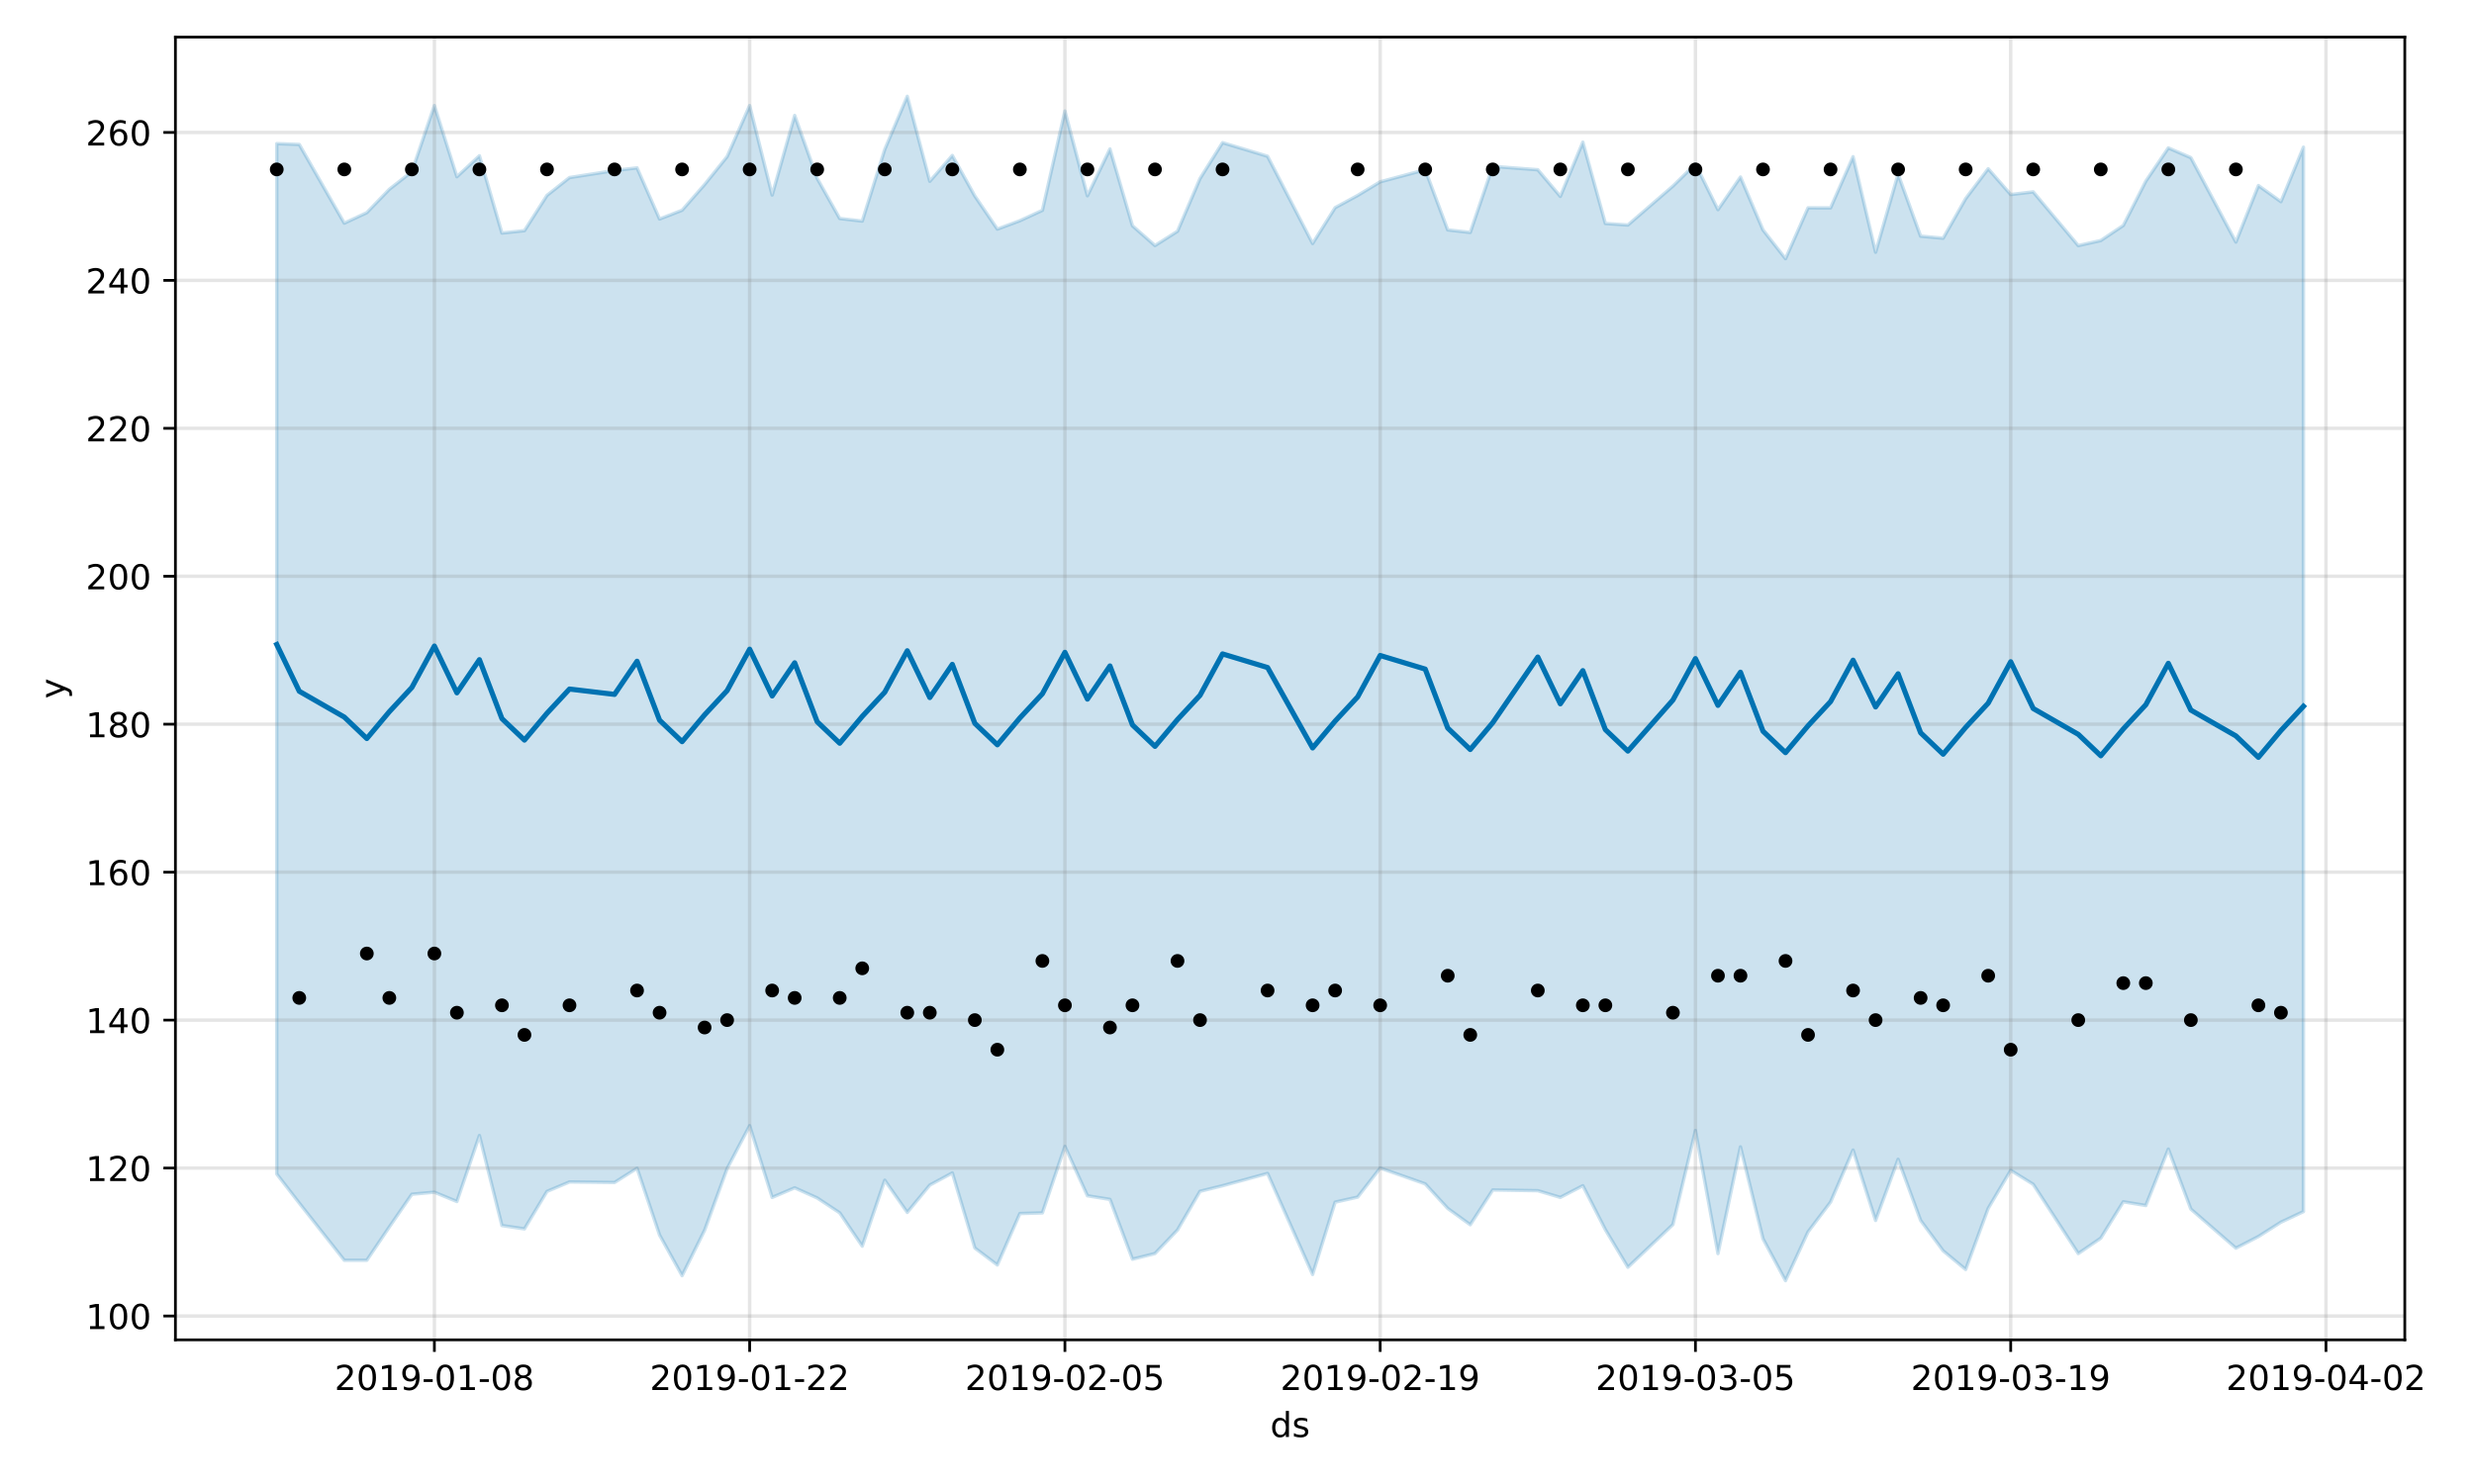 <?xml version="1.0" encoding="utf-8" standalone="no"?>
<!DOCTYPE svg PUBLIC "-//W3C//DTD SVG 1.1//EN"
  "http://www.w3.org/Graphics/SVG/1.1/DTD/svg11.dtd">
<!-- Created with matplotlib (https://matplotlib.org/) -->
<svg height="432pt" version="1.1" viewBox="0 0 720 432" width="720pt" xmlns="http://www.w3.org/2000/svg" xmlns:xlink="http://www.w3.org/1999/xlink">
 <defs>
  <style type="text/css">
*{stroke-linecap:butt;stroke-linejoin:round;}
  </style>
 </defs>
 <g id="figure_1">
  <g id="patch_1">
   <path d="M 0 432 
L 720 432 
L 720 0 
L 0 0 
z
" style="fill:#ffffff;"/>
  </g>
  <g id="axes_1">
   <g id="patch_2">
    <path d="M 51.05 390.04 
L 699.857 390.04 
L 699.857 10.8 
L 51.05 10.8 
z
" style="fill:#ffffff;"/>
   </g>
   <g id="PolyCollection_1">
    <defs>
     <path d="M 80.541 -390.191 
L 80.541 -90.244 
L 87.095 -81.77 
L 100.202 -65.124 
L 106.756 -65.134 
L 113.309 -74.827 
L 119.863 -84.35 
L 126.417 -84.941 
L 132.97 -82.229 
L 139.524 -101.446 
L 146.077 -75.235 
L 152.631 -74.265 
L 159.185 -85.169 
L 165.738 -87.923 
L 178.845 -87.77 
L 185.399 -91.92 
L 191.953 -72.478 
L 198.506 -60.645 
L 205.06 -73.863 
L 211.613 -91.815 
L 218.167 -104.313 
L 224.721 -83.42 
L 231.274 -86.22 
L 237.828 -83.265 
L 244.381 -78.93 
L 250.935 -69.235 
L 257.489 -88.429 
L 264.042 -79.059 
L 270.596 -87.014 
L 277.15 -90.549 
L 283.703 -68.704 
L 290.257 -63.763 
L 296.81 -78.728 
L 303.364 -78.917 
L 309.918 -98.285 
L 316.471 -83.902 
L 323.025 -82.85 
L 329.578 -65.444 
L 336.132 -67.088 
L 342.686 -73.936 
L 349.239 -85.208 
L 355.793 -86.822 
L 368.9 -90.407 
L 382.007 -60.989 
L 388.561 -82.048 
L 395.114 -83.516 
L 401.668 -91.98 
L 414.775 -87.373 
L 421.329 -80.223 
L 427.883 -75.466 
L 434.436 -85.595 
L 447.543 -85.383 
L 454.097 -83.43 
L 460.651 -86.832 
L 467.204 -74.03 
L 473.758 -63.096 
L 486.865 -75.518 
L 493.419 -102.912 
L 499.972 -67.074 
L 506.526 -98.143 
L 513.079 -71.382 
L 519.633 -59.198 
L 526.187 -73.389 
L 532.74 -82.055 
L 539.294 -97.206 
L 545.847 -76.719 
L 552.401 -94.524 
L 558.955 -76.725 
L 565.508 -67.88 
L 572.062 -62.444 
L 578.616 -80.223 
L 585.169 -91.309 
L 591.723 -87.245 
L 604.83 -67.082 
L 611.384 -71.562 
L 617.937 -82.156 
L 624.491 -81.066 
L 631.044 -97.491 
L 637.598 -80.025 
L 650.705 -68.656 
L 657.259 -72.04 
L 663.812 -76.211 
L 670.366 -79.295 
L 670.366 -389.15 
L 670.366 -389.15 
L 663.812 -373.287 
L 657.259 -377.981 
L 650.705 -361.531 
L 637.598 -386.105 
L 631.044 -388.94 
L 624.491 -379.26 
L 617.937 -366.363 
L 611.384 -361.98 
L 604.83 -360.51 
L 591.723 -376.147 
L 585.169 -375.372 
L 578.616 -382.881 
L 572.062 -374.179 
L 565.508 -362.655 
L 558.955 -363.253 
L 552.401 -381.303 
L 545.847 -358.576 
L 539.294 -386.379 
L 532.74 -371.479 
L 526.187 -371.498 
L 519.633 -356.696 
L 513.079 -365.067 
L 506.526 -380.464 
L 499.972 -370.968 
L 493.419 -384.254 
L 486.865 -377.834 
L 473.758 -366.497 
L 467.204 -366.944 
L 460.651 -390.624 
L 454.097 -374.825 
L 447.543 -382.588 
L 434.436 -383.57 
L 427.883 -364.335 
L 421.329 -365.075 
L 414.775 -382.581 
L 401.668 -379.069 
L 395.114 -375.104 
L 388.561 -371.553 
L 382.007 -361.117 
L 368.9 -386.51 
L 355.793 -390.476 
L 349.239 -380.03 
L 342.686 -364.68 
L 336.132 -360.521 
L 329.578 -366.281 
L 323.025 -388.631 
L 316.471 -375.008 
L 309.918 -399.676 
L 303.364 -370.773 
L 296.81 -367.75 
L 290.257 -365.308 
L 283.703 -374.943 
L 277.15 -386.739 
L 270.596 -379.222 
L 264.042 -403.962 
L 257.489 -388.509 
L 250.935 -367.638 
L 244.381 -368.399 
L 237.828 -380.066 
L 231.274 -398.387 
L 224.721 -375.215 
L 218.167 -401.262 
L 211.613 -386.417 
L 205.06 -378.284 
L 198.506 -370.798 
L 191.953 -368.248 
L 185.399 -383.135 
L 178.845 -382.358 
L 165.738 -380.308 
L 159.185 -375.123 
L 152.631 -364.855 
L 146.077 -364.163 
L 139.524 -386.653 
L 132.97 -380.552 
L 126.417 -401.276 
L 119.863 -382.03 
L 113.309 -376.902 
L 106.756 -370.101 
L 100.202 -367.038 
L 87.095 -389.95 
L 80.541 -390.191 
z
" id="mf688970351" style="stroke:#0072b2;stroke-opacity:0.2;"/>
    </defs>
    <g clip-path="url(#p32dea08d5f)">
     <use style="fill:#0072b2;fill-opacity:0.2;stroke:#0072b2;stroke-opacity:0.2;" x="0" xlink:href="#mf688970351" y="432"/>
    </g>
   </g>
   <g id="matplotlib.axis_1">
    <g id="xtick_1">
     <g id="line2d_1">
      <path clip-path="url(#p32dea08d5f)" d="M 126.417 390.04 
L 126.417 10.8 
" style="fill:none;stroke:#808080;stroke-linecap:square;stroke-opacity:0.2;"/>
     </g>
     <g id="line2d_2">
      <defs>
       <path d="M 0 0 
L 0 3.5 
" id="mda99719166" style="stroke:#000000;stroke-width:0.8;"/>
      </defs>
      <g>
       <use style="stroke:#000000;stroke-width:0.8;" x="126.417" xlink:href="#mda99719166" y="390.04"/>
      </g>
     </g>
     <g id="text_1">
      <!-- 2019-01-08 -->
      <defs>
       <path d="M 19.188 8.297 
L 53.609 8.297 
L 53.609 0 
L 7.328 0 
L 7.328 8.297 
Q 12.938 14.109 22.625 23.891 
Q 32.328 33.688 34.812 36.531 
Q 39.547 41.844 41.422 45.531 
Q 43.312 49.219 43.312 52.781 
Q 43.312 58.594 39.234 62.25 
Q 35.156 65.922 28.609 65.922 
Q 23.969 65.922 18.812 64.312 
Q 13.672 62.703 7.812 59.422 
L 7.812 69.391 
Q 13.766 71.781 18.938 73 
Q 24.125 74.219 28.422 74.219 
Q 39.75 74.219 46.484 68.547 
Q 53.219 62.891 53.219 53.422 
Q 53.219 48.922 51.531 44.891 
Q 49.859 40.875 45.406 35.406 
Q 44.188 33.984 37.641 27.219 
Q 31.109 20.453 19.188 8.297 
z
" id="DejaVuSans-50"/>
       <path d="M 31.781 66.406 
Q 24.172 66.406 20.328 58.906 
Q 16.5 51.422 16.5 36.375 
Q 16.5 21.391 20.328 13.891 
Q 24.172 6.391 31.781 6.391 
Q 39.453 6.391 43.281 13.891 
Q 47.125 21.391 47.125 36.375 
Q 47.125 51.422 43.281 58.906 
Q 39.453 66.406 31.781 66.406 
z
M 31.781 74.219 
Q 44.047 74.219 50.516 64.516 
Q 56.984 54.828 56.984 36.375 
Q 56.984 17.969 50.516 8.266 
Q 44.047 -1.422 31.781 -1.422 
Q 19.531 -1.422 13.062 8.266 
Q 6.594 17.969 6.594 36.375 
Q 6.594 54.828 13.062 64.516 
Q 19.531 74.219 31.781 74.219 
z
" id="DejaVuSans-48"/>
       <path d="M 12.406 8.297 
L 28.516 8.297 
L 28.516 63.922 
L 10.984 60.406 
L 10.984 69.391 
L 28.422 72.906 
L 38.281 72.906 
L 38.281 8.297 
L 54.391 8.297 
L 54.391 0 
L 12.406 0 
z
" id="DejaVuSans-49"/>
       <path d="M 10.984 1.516 
L 10.984 10.5 
Q 14.703 8.734 18.5 7.812 
Q 22.312 6.891 25.984 6.891 
Q 35.75 6.891 40.891 13.453 
Q 46.047 20.016 46.781 33.406 
Q 43.953 29.203 39.594 26.953 
Q 35.25 24.703 29.984 24.703 
Q 19.047 24.703 12.672 31.312 
Q 6.297 37.938 6.297 49.422 
Q 6.297 60.641 12.938 67.422 
Q 19.578 74.219 30.609 74.219 
Q 43.266 74.219 49.922 64.516 
Q 56.594 54.828 56.594 36.375 
Q 56.594 19.141 48.406 8.859 
Q 40.234 -1.422 26.422 -1.422 
Q 22.703 -1.422 18.891 -0.688 
Q 15.094 0.047 10.984 1.516 
z
M 30.609 32.422 
Q 37.25 32.422 41.125 36.953 
Q 45.016 41.5 45.016 49.422 
Q 45.016 57.281 41.125 61.844 
Q 37.25 66.406 30.609 66.406 
Q 23.969 66.406 20.094 61.844 
Q 16.219 57.281 16.219 49.422 
Q 16.219 41.5 20.094 36.953 
Q 23.969 32.422 30.609 32.422 
z
" id="DejaVuSans-57"/>
       <path d="M 4.891 31.391 
L 31.203 31.391 
L 31.203 23.391 
L 4.891 23.391 
z
" id="DejaVuSans-45"/>
       <path d="M 31.781 34.625 
Q 24.75 34.625 20.719 30.859 
Q 16.703 27.094 16.703 20.516 
Q 16.703 13.922 20.719 10.156 
Q 24.75 6.391 31.781 6.391 
Q 38.812 6.391 42.859 10.172 
Q 46.922 13.969 46.922 20.516 
Q 46.922 27.094 42.891 30.859 
Q 38.875 34.625 31.781 34.625 
z
M 21.922 38.812 
Q 15.578 40.375 12.031 44.719 
Q 8.5 49.078 8.5 55.328 
Q 8.5 64.062 14.719 69.141 
Q 20.953 74.219 31.781 74.219 
Q 42.672 74.219 48.875 69.141 
Q 55.078 64.062 55.078 55.328 
Q 55.078 49.078 51.531 44.719 
Q 48 40.375 41.703 38.812 
Q 48.828 37.156 52.797 32.312 
Q 56.781 27.484 56.781 20.516 
Q 56.781 9.906 50.312 4.234 
Q 43.844 -1.422 31.781 -1.422 
Q 19.734 -1.422 13.25 4.234 
Q 6.781 9.906 6.781 20.516 
Q 6.781 27.484 10.781 32.312 
Q 14.797 37.156 21.922 38.812 
z
M 18.312 54.391 
Q 18.312 48.734 21.844 45.562 
Q 25.391 42.391 31.781 42.391 
Q 38.141 42.391 41.719 45.562 
Q 45.312 48.734 45.312 54.391 
Q 45.312 60.062 41.719 63.234 
Q 38.141 66.406 31.781 66.406 
Q 25.391 66.406 21.844 63.234 
Q 18.312 60.062 18.312 54.391 
z
" id="DejaVuSans-56"/>
      </defs>
      <g transform="translate(97.359 404.638)scale(0.1 -0.1)">
       <use xlink:href="#DejaVuSans-50"/>
       <use x="63.623" xlink:href="#DejaVuSans-48"/>
       <use x="127.246" xlink:href="#DejaVuSans-49"/>
       <use x="190.869" xlink:href="#DejaVuSans-57"/>
       <use x="254.492" xlink:href="#DejaVuSans-45"/>
       <use x="290.576" xlink:href="#DejaVuSans-48"/>
       <use x="354.199" xlink:href="#DejaVuSans-49"/>
       <use x="417.822" xlink:href="#DejaVuSans-45"/>
       <use x="453.906" xlink:href="#DejaVuSans-48"/>
       <use x="517.529" xlink:href="#DejaVuSans-56"/>
      </g>
     </g>
    </g>
    <g id="xtick_2">
     <g id="line2d_3">
      <path clip-path="url(#p32dea08d5f)" d="M 218.167 390.04 
L 218.167 10.8 
" style="fill:none;stroke:#808080;stroke-linecap:square;stroke-opacity:0.2;"/>
     </g>
     <g id="line2d_4">
      <g>
       <use style="stroke:#000000;stroke-width:0.8;" x="218.167" xlink:href="#mda99719166" y="390.04"/>
      </g>
     </g>
     <g id="text_2">
      <!-- 2019-01-22 -->
      <g transform="translate(189.109 404.638)scale(0.1 -0.1)">
       <use xlink:href="#DejaVuSans-50"/>
       <use x="63.623" xlink:href="#DejaVuSans-48"/>
       <use x="127.246" xlink:href="#DejaVuSans-49"/>
       <use x="190.869" xlink:href="#DejaVuSans-57"/>
       <use x="254.492" xlink:href="#DejaVuSans-45"/>
       <use x="290.576" xlink:href="#DejaVuSans-48"/>
       <use x="354.199" xlink:href="#DejaVuSans-49"/>
       <use x="417.822" xlink:href="#DejaVuSans-45"/>
       <use x="453.906" xlink:href="#DejaVuSans-50"/>
       <use x="517.529" xlink:href="#DejaVuSans-50"/>
      </g>
     </g>
    </g>
    <g id="xtick_3">
     <g id="line2d_5">
      <path clip-path="url(#p32dea08d5f)" d="M 309.918 390.04 
L 309.918 10.8 
" style="fill:none;stroke:#808080;stroke-linecap:square;stroke-opacity:0.2;"/>
     </g>
     <g id="line2d_6">
      <g>
       <use style="stroke:#000000;stroke-width:0.8;" x="309.918" xlink:href="#mda99719166" y="390.04"/>
      </g>
     </g>
     <g id="text_3">
      <!-- 2019-02-05 -->
      <defs>
       <path d="M 10.797 72.906 
L 49.516 72.906 
L 49.516 64.594 
L 19.828 64.594 
L 19.828 46.734 
Q 21.969 47.469 24.109 47.828 
Q 26.266 48.188 28.422 48.188 
Q 40.625 48.188 47.75 41.5 
Q 54.891 34.812 54.891 23.391 
Q 54.891 11.625 47.562 5.094 
Q 40.234 -1.422 26.906 -1.422 
Q 22.312 -1.422 17.547 -0.641 
Q 12.797 0.141 7.719 1.703 
L 7.719 11.625 
Q 12.109 9.234 16.797 8.062 
Q 21.484 6.891 26.703 6.891 
Q 35.156 6.891 40.078 11.328 
Q 45.016 15.766 45.016 23.391 
Q 45.016 31 40.078 35.438 
Q 35.156 39.891 26.703 39.891 
Q 22.75 39.891 18.812 39.016 
Q 14.891 38.141 10.797 36.281 
z
" id="DejaVuSans-53"/>
      </defs>
      <g transform="translate(280.86 404.638)scale(0.1 -0.1)">
       <use xlink:href="#DejaVuSans-50"/>
       <use x="63.623" xlink:href="#DejaVuSans-48"/>
       <use x="127.246" xlink:href="#DejaVuSans-49"/>
       <use x="190.869" xlink:href="#DejaVuSans-57"/>
       <use x="254.492" xlink:href="#DejaVuSans-45"/>
       <use x="290.576" xlink:href="#DejaVuSans-48"/>
       <use x="354.199" xlink:href="#DejaVuSans-50"/>
       <use x="417.822" xlink:href="#DejaVuSans-45"/>
       <use x="453.906" xlink:href="#DejaVuSans-48"/>
       <use x="517.529" xlink:href="#DejaVuSans-53"/>
      </g>
     </g>
    </g>
    <g id="xtick_4">
     <g id="line2d_7">
      <path clip-path="url(#p32dea08d5f)" d="M 401.668 390.04 
L 401.668 10.8 
" style="fill:none;stroke:#808080;stroke-linecap:square;stroke-opacity:0.2;"/>
     </g>
     <g id="line2d_8">
      <g>
       <use style="stroke:#000000;stroke-width:0.8;" x="401.668" xlink:href="#mda99719166" y="390.04"/>
      </g>
     </g>
     <g id="text_4">
      <!-- 2019-02-19 -->
      <g transform="translate(372.61 404.638)scale(0.1 -0.1)">
       <use xlink:href="#DejaVuSans-50"/>
       <use x="63.623" xlink:href="#DejaVuSans-48"/>
       <use x="127.246" xlink:href="#DejaVuSans-49"/>
       <use x="190.869" xlink:href="#DejaVuSans-57"/>
       <use x="254.492" xlink:href="#DejaVuSans-45"/>
       <use x="290.576" xlink:href="#DejaVuSans-48"/>
       <use x="354.199" xlink:href="#DejaVuSans-50"/>
       <use x="417.822" xlink:href="#DejaVuSans-45"/>
       <use x="453.906" xlink:href="#DejaVuSans-49"/>
       <use x="517.529" xlink:href="#DejaVuSans-57"/>
      </g>
     </g>
    </g>
    <g id="xtick_5">
     <g id="line2d_9">
      <path clip-path="url(#p32dea08d5f)" d="M 493.419 390.04 
L 493.419 10.8 
" style="fill:none;stroke:#808080;stroke-linecap:square;stroke-opacity:0.2;"/>
     </g>
     <g id="line2d_10">
      <g>
       <use style="stroke:#000000;stroke-width:0.8;" x="493.419" xlink:href="#mda99719166" y="390.04"/>
      </g>
     </g>
     <g id="text_5">
      <!-- 2019-03-05 -->
      <defs>
       <path d="M 40.578 39.312 
Q 47.656 37.797 51.625 33 
Q 55.609 28.219 55.609 21.188 
Q 55.609 10.406 48.188 4.484 
Q 40.766 -1.422 27.094 -1.422 
Q 22.516 -1.422 17.656 -0.516 
Q 12.797 0.391 7.625 2.203 
L 7.625 11.719 
Q 11.719 9.328 16.594 8.109 
Q 21.484 6.891 26.812 6.891 
Q 36.078 6.891 40.938 10.547 
Q 45.797 14.203 45.797 21.188 
Q 45.797 27.641 41.281 31.266 
Q 36.766 34.906 28.719 34.906 
L 20.219 34.906 
L 20.219 43.016 
L 29.109 43.016 
Q 36.375 43.016 40.234 45.922 
Q 44.094 48.828 44.094 54.297 
Q 44.094 59.906 40.109 62.906 
Q 36.141 65.922 28.719 65.922 
Q 24.656 65.922 20.016 65.031 
Q 15.375 64.156 9.812 62.312 
L 9.812 71.094 
Q 15.438 72.656 20.344 73.438 
Q 25.25 74.219 29.594 74.219 
Q 40.828 74.219 47.359 69.109 
Q 53.906 64.016 53.906 55.328 
Q 53.906 49.266 50.438 45.094 
Q 46.969 40.922 40.578 39.312 
z
" id="DejaVuSans-51"/>
      </defs>
      <g transform="translate(464.361 404.638)scale(0.1 -0.1)">
       <use xlink:href="#DejaVuSans-50"/>
       <use x="63.623" xlink:href="#DejaVuSans-48"/>
       <use x="127.246" xlink:href="#DejaVuSans-49"/>
       <use x="190.869" xlink:href="#DejaVuSans-57"/>
       <use x="254.492" xlink:href="#DejaVuSans-45"/>
       <use x="290.576" xlink:href="#DejaVuSans-48"/>
       <use x="354.199" xlink:href="#DejaVuSans-51"/>
       <use x="417.822" xlink:href="#DejaVuSans-45"/>
       <use x="453.906" xlink:href="#DejaVuSans-48"/>
       <use x="517.529" xlink:href="#DejaVuSans-53"/>
      </g>
     </g>
    </g>
    <g id="xtick_6">
     <g id="line2d_11">
      <path clip-path="url(#p32dea08d5f)" d="M 585.169 390.04 
L 585.169 10.8 
" style="fill:none;stroke:#808080;stroke-linecap:square;stroke-opacity:0.2;"/>
     </g>
     <g id="line2d_12">
      <g>
       <use style="stroke:#000000;stroke-width:0.8;" x="585.169" xlink:href="#mda99719166" y="390.04"/>
      </g>
     </g>
     <g id="text_6">
      <!-- 2019-03-19 -->
      <g transform="translate(556.111 404.638)scale(0.1 -0.1)">
       <use xlink:href="#DejaVuSans-50"/>
       <use x="63.623" xlink:href="#DejaVuSans-48"/>
       <use x="127.246" xlink:href="#DejaVuSans-49"/>
       <use x="190.869" xlink:href="#DejaVuSans-57"/>
       <use x="254.492" xlink:href="#DejaVuSans-45"/>
       <use x="290.576" xlink:href="#DejaVuSans-48"/>
       <use x="354.199" xlink:href="#DejaVuSans-51"/>
       <use x="417.822" xlink:href="#DejaVuSans-45"/>
       <use x="453.906" xlink:href="#DejaVuSans-49"/>
       <use x="517.529" xlink:href="#DejaVuSans-57"/>
      </g>
     </g>
    </g>
    <g id="xtick_7">
     <g id="line2d_13">
      <path clip-path="url(#p32dea08d5f)" d="M 676.92 390.04 
L 676.92 10.8 
" style="fill:none;stroke:#808080;stroke-linecap:square;stroke-opacity:0.2;"/>
     </g>
     <g id="line2d_14">
      <g>
       <use style="stroke:#000000;stroke-width:0.8;" x="676.92" xlink:href="#mda99719166" y="390.04"/>
      </g>
     </g>
     <g id="text_7">
      <!-- 2019-04-02 -->
      <defs>
       <path d="M 37.797 64.312 
L 12.891 25.391 
L 37.797 25.391 
z
M 35.203 72.906 
L 47.609 72.906 
L 47.609 25.391 
L 58.016 25.391 
L 58.016 17.188 
L 47.609 17.188 
L 47.609 0 
L 37.797 0 
L 37.797 17.188 
L 4.891 17.188 
L 4.891 26.703 
z
" id="DejaVuSans-52"/>
      </defs>
      <g transform="translate(647.862 404.638)scale(0.1 -0.1)">
       <use xlink:href="#DejaVuSans-50"/>
       <use x="63.623" xlink:href="#DejaVuSans-48"/>
       <use x="127.246" xlink:href="#DejaVuSans-49"/>
       <use x="190.869" xlink:href="#DejaVuSans-57"/>
       <use x="254.492" xlink:href="#DejaVuSans-45"/>
       <use x="290.576" xlink:href="#DejaVuSans-48"/>
       <use x="354.199" xlink:href="#DejaVuSans-52"/>
       <use x="417.822" xlink:href="#DejaVuSans-45"/>
       <use x="453.906" xlink:href="#DejaVuSans-48"/>
       <use x="517.529" xlink:href="#DejaVuSans-50"/>
      </g>
     </g>
    </g>
    <g id="text_8">
     <!-- ds -->
     <defs>
      <path d="M 45.406 46.391 
L 45.406 75.984 
L 54.391 75.984 
L 54.391 0 
L 45.406 0 
L 45.406 8.203 
Q 42.578 3.328 38.25 0.953 
Q 33.938 -1.422 27.875 -1.422 
Q 17.969 -1.422 11.734 6.484 
Q 5.516 14.406 5.516 27.297 
Q 5.516 40.188 11.734 48.094 
Q 17.969 56 27.875 56 
Q 33.938 56 38.25 53.625 
Q 42.578 51.266 45.406 46.391 
z
M 14.797 27.297 
Q 14.797 17.391 18.875 11.75 
Q 22.953 6.109 30.078 6.109 
Q 37.203 6.109 41.297 11.75 
Q 45.406 17.391 45.406 27.297 
Q 45.406 37.203 41.297 42.844 
Q 37.203 48.484 30.078 48.484 
Q 22.953 48.484 18.875 42.844 
Q 14.797 37.203 14.797 27.297 
z
" id="DejaVuSans-100"/>
      <path d="M 44.281 53.078 
L 44.281 44.578 
Q 40.484 46.531 36.375 47.5 
Q 32.281 48.484 27.875 48.484 
Q 21.188 48.484 17.844 46.438 
Q 14.5 44.391 14.5 40.281 
Q 14.5 37.156 16.891 35.375 
Q 19.281 33.594 26.516 31.984 
L 29.594 31.297 
Q 39.156 29.25 43.188 25.516 
Q 47.219 21.781 47.219 15.094 
Q 47.219 7.469 41.188 3.016 
Q 35.156 -1.422 24.609 -1.422 
Q 20.219 -1.422 15.453 -0.562 
Q 10.688 0.297 5.422 2 
L 5.422 11.281 
Q 10.406 8.688 15.234 7.391 
Q 20.062 6.109 24.812 6.109 
Q 31.156 6.109 34.562 8.281 
Q 37.984 10.453 37.984 14.406 
Q 37.984 18.062 35.516 20.016 
Q 33.062 21.969 24.703 23.781 
L 21.578 24.516 
Q 13.234 26.266 9.516 29.906 
Q 5.812 33.547 5.812 39.891 
Q 5.812 47.609 11.281 51.797 
Q 16.75 56 26.812 56 
Q 31.781 56 36.172 55.266 
Q 40.578 54.547 44.281 53.078 
z
" id="DejaVuSans-115"/>
     </defs>
     <g transform="translate(369.675 418.317)scale(0.1 -0.1)">
      <use xlink:href="#DejaVuSans-100"/>
      <use x="63.477" xlink:href="#DejaVuSans-115"/>
     </g>
    </g>
   </g>
   <g id="matplotlib.axis_2">
    <g id="ytick_1">
     <g id="line2d_15">
      <path clip-path="url(#p32dea08d5f)" d="M 51.05 383.092 
L 699.857 383.092 
" style="fill:none;stroke:#808080;stroke-linecap:square;stroke-opacity:0.2;"/>
     </g>
     <g id="line2d_16">
      <defs>
       <path d="M 0 0 
L -3.5 0 
" id="m98abc43a1c" style="stroke:#000000;stroke-width:0.8;"/>
      </defs>
      <g>
       <use style="stroke:#000000;stroke-width:0.8;" x="51.05" xlink:href="#m98abc43a1c" y="383.092"/>
      </g>
     </g>
     <g id="text_9">
      <!-- 100 -->
      <g transform="translate(24.962 386.891)scale(0.1 -0.1)">
       <use xlink:href="#DejaVuSans-49"/>
       <use x="63.623" xlink:href="#DejaVuSans-48"/>
       <use x="127.246" xlink:href="#DejaVuSans-48"/>
      </g>
     </g>
    </g>
    <g id="ytick_2">
     <g id="line2d_17">
      <path clip-path="url(#p32dea08d5f)" d="M 51.05 340.025 
L 699.857 340.025 
" style="fill:none;stroke:#808080;stroke-linecap:square;stroke-opacity:0.2;"/>
     </g>
     <g id="line2d_18">
      <g>
       <use style="stroke:#000000;stroke-width:0.8;" x="51.05" xlink:href="#m98abc43a1c" y="340.025"/>
      </g>
     </g>
     <g id="text_10">
      <!-- 120 -->
      <g transform="translate(24.962 343.824)scale(0.1 -0.1)">
       <use xlink:href="#DejaVuSans-49"/>
       <use x="63.623" xlink:href="#DejaVuSans-50"/>
       <use x="127.246" xlink:href="#DejaVuSans-48"/>
      </g>
     </g>
    </g>
    <g id="ytick_3">
     <g id="line2d_19">
      <path clip-path="url(#p32dea08d5f)" d="M 51.05 296.957 
L 699.857 296.957 
" style="fill:none;stroke:#808080;stroke-linecap:square;stroke-opacity:0.2;"/>
     </g>
     <g id="line2d_20">
      <g>
       <use style="stroke:#000000;stroke-width:0.8;" x="51.05" xlink:href="#m98abc43a1c" y="296.957"/>
      </g>
     </g>
     <g id="text_11">
      <!-- 140 -->
      <g transform="translate(24.962 300.756)scale(0.1 -0.1)">
       <use xlink:href="#DejaVuSans-49"/>
       <use x="63.623" xlink:href="#DejaVuSans-52"/>
       <use x="127.246" xlink:href="#DejaVuSans-48"/>
      </g>
     </g>
    </g>
    <g id="ytick_4">
     <g id="line2d_21">
      <path clip-path="url(#p32dea08d5f)" d="M 51.05 253.89 
L 699.857 253.89 
" style="fill:none;stroke:#808080;stroke-linecap:square;stroke-opacity:0.2;"/>
     </g>
     <g id="line2d_22">
      <g>
       <use style="stroke:#000000;stroke-width:0.8;" x="51.05" xlink:href="#m98abc43a1c" y="253.89"/>
      </g>
     </g>
     <g id="text_12">
      <!-- 160 -->
      <defs>
       <path d="M 33.016 40.375 
Q 26.375 40.375 22.484 35.828 
Q 18.609 31.297 18.609 23.391 
Q 18.609 15.531 22.484 10.953 
Q 26.375 6.391 33.016 6.391 
Q 39.656 6.391 43.531 10.953 
Q 47.406 15.531 47.406 23.391 
Q 47.406 31.297 43.531 35.828 
Q 39.656 40.375 33.016 40.375 
z
M 52.594 71.297 
L 52.594 62.312 
Q 48.875 64.062 45.094 64.984 
Q 41.312 65.922 37.594 65.922 
Q 27.828 65.922 22.672 59.328 
Q 17.531 52.734 16.797 39.406 
Q 19.672 43.656 24.016 45.922 
Q 28.375 48.188 33.594 48.188 
Q 44.578 48.188 50.953 41.516 
Q 57.328 34.859 57.328 23.391 
Q 57.328 12.156 50.688 5.359 
Q 44.047 -1.422 33.016 -1.422 
Q 20.359 -1.422 13.672 8.266 
Q 6.984 17.969 6.984 36.375 
Q 6.984 53.656 15.188 63.938 
Q 23.391 74.219 37.203 74.219 
Q 40.922 74.219 44.703 73.484 
Q 48.484 72.75 52.594 71.297 
z
" id="DejaVuSans-54"/>
      </defs>
      <g transform="translate(24.962 257.689)scale(0.1 -0.1)">
       <use xlink:href="#DejaVuSans-49"/>
       <use x="63.623" xlink:href="#DejaVuSans-54"/>
       <use x="127.246" xlink:href="#DejaVuSans-48"/>
      </g>
     </g>
    </g>
    <g id="ytick_5">
     <g id="line2d_23">
      <path clip-path="url(#p32dea08d5f)" d="M 51.05 210.822 
L 699.857 210.822 
" style="fill:none;stroke:#808080;stroke-linecap:square;stroke-opacity:0.2;"/>
     </g>
     <g id="line2d_24">
      <g>
       <use style="stroke:#000000;stroke-width:0.8;" x="51.05" xlink:href="#m98abc43a1c" y="210.822"/>
      </g>
     </g>
     <g id="text_13">
      <!-- 180 -->
      <g transform="translate(24.962 214.622)scale(0.1 -0.1)">
       <use xlink:href="#DejaVuSans-49"/>
       <use x="63.623" xlink:href="#DejaVuSans-56"/>
       <use x="127.246" xlink:href="#DejaVuSans-48"/>
      </g>
     </g>
    </g>
    <g id="ytick_6">
     <g id="line2d_25">
      <path clip-path="url(#p32dea08d5f)" d="M 51.05 167.755 
L 699.857 167.755 
" style="fill:none;stroke:#808080;stroke-linecap:square;stroke-opacity:0.2;"/>
     </g>
     <g id="line2d_26">
      <g>
       <use style="stroke:#000000;stroke-width:0.8;" x="51.05" xlink:href="#m98abc43a1c" y="167.755"/>
      </g>
     </g>
     <g id="text_14">
      <!-- 200 -->
      <g transform="translate(24.962 171.554)scale(0.1 -0.1)">
       <use xlink:href="#DejaVuSans-50"/>
       <use x="63.623" xlink:href="#DejaVuSans-48"/>
       <use x="127.246" xlink:href="#DejaVuSans-48"/>
      </g>
     </g>
    </g>
    <g id="ytick_7">
     <g id="line2d_27">
      <path clip-path="url(#p32dea08d5f)" d="M 51.05 124.688 
L 699.857 124.688 
" style="fill:none;stroke:#808080;stroke-linecap:square;stroke-opacity:0.2;"/>
     </g>
     <g id="line2d_28">
      <g>
       <use style="stroke:#000000;stroke-width:0.8;" x="51.05" xlink:href="#m98abc43a1c" y="124.688"/>
      </g>
     </g>
     <g id="text_15">
      <!-- 220 -->
      <g transform="translate(24.962 128.487)scale(0.1 -0.1)">
       <use xlink:href="#DejaVuSans-50"/>
       <use x="63.623" xlink:href="#DejaVuSans-50"/>
       <use x="127.246" xlink:href="#DejaVuSans-48"/>
      </g>
     </g>
    </g>
    <g id="ytick_8">
     <g id="line2d_29">
      <path clip-path="url(#p32dea08d5f)" d="M 51.05 81.62 
L 699.857 81.62 
" style="fill:none;stroke:#808080;stroke-linecap:square;stroke-opacity:0.2;"/>
     </g>
     <g id="line2d_30">
      <g>
       <use style="stroke:#000000;stroke-width:0.8;" x="51.05" xlink:href="#m98abc43a1c" y="81.62"/>
      </g>
     </g>
     <g id="text_16">
      <!-- 240 -->
      <g transform="translate(24.962 85.42)scale(0.1 -0.1)">
       <use xlink:href="#DejaVuSans-50"/>
       <use x="63.623" xlink:href="#DejaVuSans-52"/>
       <use x="127.246" xlink:href="#DejaVuSans-48"/>
      </g>
     </g>
    </g>
    <g id="ytick_9">
     <g id="line2d_31">
      <path clip-path="url(#p32dea08d5f)" d="M 51.05 38.553 
L 699.857 38.553 
" style="fill:none;stroke:#808080;stroke-linecap:square;stroke-opacity:0.2;"/>
     </g>
     <g id="line2d_32">
      <g>
       <use style="stroke:#000000;stroke-width:0.8;" x="51.05" xlink:href="#m98abc43a1c" y="38.553"/>
      </g>
     </g>
     <g id="text_17">
      <!-- 260 -->
      <g transform="translate(24.962 42.352)scale(0.1 -0.1)">
       <use xlink:href="#DejaVuSans-50"/>
       <use x="63.623" xlink:href="#DejaVuSans-54"/>
       <use x="127.246" xlink:href="#DejaVuSans-48"/>
      </g>
     </g>
    </g>
    <g id="text_18">
     <!-- y -->
     <defs>
      <path d="M 32.172 -5.078 
Q 28.375 -14.844 24.75 -17.812 
Q 21.141 -20.797 15.094 -20.797 
L 7.906 -20.797 
L 7.906 -13.281 
L 13.188 -13.281 
Q 16.891 -13.281 18.938 -11.516 
Q 21 -9.766 23.484 -3.219 
L 25.094 0.875 
L 2.984 54.688 
L 12.5 54.688 
L 29.594 11.922 
L 46.688 54.688 
L 56.203 54.688 
z
" id="DejaVuSans-121"/>
     </defs>
     <g transform="translate(18.883 203.379)rotate(-90)scale(0.1 -0.1)">
      <use xlink:href="#DejaVuSans-121"/>
     </g>
    </g>
   </g>
   <g id="line2d_33">
    <defs>
     <path d="M 0 1.5 
C 0.398 1.5 0.779 1.342 1.061 1.061 
C 1.342 0.779 1.5 0.398 1.5 0 
C 1.5 -0.398 1.342 -0.779 1.061 -1.061 
C 0.779 -1.342 0.398 -1.5 0 -1.5 
C -0.398 -1.5 -0.779 -1.342 -1.061 -1.061 
C -1.342 -0.779 -1.5 -0.398 -1.5 0 
C -1.5 0.398 -1.342 0.779 -1.061 1.061 
C -0.779 1.342 -0.398 1.5 0 1.5 
z
" id="me18f0304c9" style="stroke:#000000;"/>
    </defs>
    <g clip-path="url(#p32dea08d5f)">
     <use style="stroke:#000000;" x="80.541" xlink:href="#me18f0304c9" y="49.32"/>
     <use style="stroke:#000000;" x="87.095" xlink:href="#me18f0304c9" y="290.497"/>
     <use style="stroke:#000000;" x="100.202" xlink:href="#me18f0304c9" y="49.32"/>
     <use style="stroke:#000000;" x="106.756" xlink:href="#me18f0304c9" y="277.577"/>
     <use style="stroke:#000000;" x="113.309" xlink:href="#me18f0304c9" y="290.497"/>
     <use style="stroke:#000000;" x="119.863" xlink:href="#me18f0304c9" y="49.32"/>
     <use style="stroke:#000000;" x="126.417" xlink:href="#me18f0304c9" y="277.577"/>
     <use style="stroke:#000000;" x="132.97" xlink:href="#me18f0304c9" y="294.804"/>
     <use style="stroke:#000000;" x="139.524" xlink:href="#me18f0304c9" y="49.32"/>
     <use style="stroke:#000000;" x="146.077" xlink:href="#me18f0304c9" y="292.651"/>
     <use style="stroke:#000000;" x="152.631" xlink:href="#me18f0304c9" y="301.264"/>
     <use style="stroke:#000000;" x="159.185" xlink:href="#me18f0304c9" y="49.32"/>
     <use style="stroke:#000000;" x="165.738" xlink:href="#me18f0304c9" y="292.651"/>
     <use style="stroke:#000000;" x="178.845" xlink:href="#me18f0304c9" y="49.32"/>
     <use style="stroke:#000000;" x="185.399" xlink:href="#me18f0304c9" y="288.344"/>
     <use style="stroke:#000000;" x="191.953" xlink:href="#me18f0304c9" y="294.804"/>
     <use style="stroke:#000000;" x="198.506" xlink:href="#me18f0304c9" y="49.32"/>
     <use style="stroke:#000000;" x="205.06" xlink:href="#me18f0304c9" y="299.111"/>
     <use style="stroke:#000000;" x="211.613" xlink:href="#me18f0304c9" y="296.957"/>
     <use style="stroke:#000000;" x="218.167" xlink:href="#me18f0304c9" y="49.32"/>
     <use style="stroke:#000000;" x="224.721" xlink:href="#me18f0304c9" y="288.344"/>
     <use style="stroke:#000000;" x="231.274" xlink:href="#me18f0304c9" y="290.497"/>
     <use style="stroke:#000000;" x="237.828" xlink:href="#me18f0304c9" y="49.32"/>
     <use style="stroke:#000000;" x="244.381" xlink:href="#me18f0304c9" y="290.497"/>
     <use style="stroke:#000000;" x="250.935" xlink:href="#me18f0304c9" y="281.884"/>
     <use style="stroke:#000000;" x="257.489" xlink:href="#me18f0304c9" y="49.32"/>
     <use style="stroke:#000000;" x="264.042" xlink:href="#me18f0304c9" y="294.804"/>
     <use style="stroke:#000000;" x="270.596" xlink:href="#me18f0304c9" y="294.804"/>
     <use style="stroke:#000000;" x="277.15" xlink:href="#me18f0304c9" y="49.32"/>
     <use style="stroke:#000000;" x="283.703" xlink:href="#me18f0304c9" y="296.957"/>
     <use style="stroke:#000000;" x="290.257" xlink:href="#me18f0304c9" y="305.571"/>
     <use style="stroke:#000000;" x="296.81" xlink:href="#me18f0304c9" y="49.32"/>
     <use style="stroke:#000000;" x="303.364" xlink:href="#me18f0304c9" y="279.73"/>
     <use style="stroke:#000000;" x="309.918" xlink:href="#me18f0304c9" y="292.651"/>
     <use style="stroke:#000000;" x="316.471" xlink:href="#me18f0304c9" y="49.32"/>
     <use style="stroke:#000000;" x="323.025" xlink:href="#me18f0304c9" y="299.111"/>
     <use style="stroke:#000000;" x="329.578" xlink:href="#me18f0304c9" y="292.651"/>
     <use style="stroke:#000000;" x="336.132" xlink:href="#me18f0304c9" y="49.32"/>
     <use style="stroke:#000000;" x="342.686" xlink:href="#me18f0304c9" y="279.73"/>
     <use style="stroke:#000000;" x="349.239" xlink:href="#me18f0304c9" y="296.957"/>
     <use style="stroke:#000000;" x="355.793" xlink:href="#me18f0304c9" y="49.32"/>
     <use style="stroke:#000000;" x="368.9" xlink:href="#me18f0304c9" y="288.344"/>
     <use style="stroke:#000000;" x="382.007" xlink:href="#me18f0304c9" y="292.651"/>
     <use style="stroke:#000000;" x="388.561" xlink:href="#me18f0304c9" y="288.344"/>
     <use style="stroke:#000000;" x="395.114" xlink:href="#me18f0304c9" y="49.32"/>
     <use style="stroke:#000000;" x="401.668" xlink:href="#me18f0304c9" y="292.651"/>
     <use style="stroke:#000000;" x="414.775" xlink:href="#me18f0304c9" y="49.32"/>
     <use style="stroke:#000000;" x="421.329" xlink:href="#me18f0304c9" y="284.037"/>
     <use style="stroke:#000000;" x="427.883" xlink:href="#me18f0304c9" y="301.264"/>
     <use style="stroke:#000000;" x="434.436" xlink:href="#me18f0304c9" y="49.32"/>
     <use style="stroke:#000000;" x="447.543" xlink:href="#me18f0304c9" y="288.344"/>
     <use style="stroke:#000000;" x="454.097" xlink:href="#me18f0304c9" y="49.32"/>
     <use style="stroke:#000000;" x="460.651" xlink:href="#me18f0304c9" y="292.651"/>
     <use style="stroke:#000000;" x="467.204" xlink:href="#me18f0304c9" y="292.651"/>
     <use style="stroke:#000000;" x="473.758" xlink:href="#me18f0304c9" y="49.32"/>
     <use style="stroke:#000000;" x="486.865" xlink:href="#me18f0304c9" y="294.804"/>
     <use style="stroke:#000000;" x="493.419" xlink:href="#me18f0304c9" y="49.32"/>
     <use style="stroke:#000000;" x="499.972" xlink:href="#me18f0304c9" y="284.037"/>
     <use style="stroke:#000000;" x="506.526" xlink:href="#me18f0304c9" y="284.037"/>
     <use style="stroke:#000000;" x="513.079" xlink:href="#me18f0304c9" y="49.32"/>
     <use style="stroke:#000000;" x="519.633" xlink:href="#me18f0304c9" y="279.73"/>
     <use style="stroke:#000000;" x="526.187" xlink:href="#me18f0304c9" y="301.264"/>
     <use style="stroke:#000000;" x="532.74" xlink:href="#me18f0304c9" y="49.32"/>
     <use style="stroke:#000000;" x="539.294" xlink:href="#me18f0304c9" y="288.344"/>
     <use style="stroke:#000000;" x="545.847" xlink:href="#me18f0304c9" y="296.957"/>
     <use style="stroke:#000000;" x="552.401" xlink:href="#me18f0304c9" y="49.32"/>
     <use style="stroke:#000000;" x="558.955" xlink:href="#me18f0304c9" y="290.497"/>
     <use style="stroke:#000000;" x="565.508" xlink:href="#me18f0304c9" y="292.651"/>
     <use style="stroke:#000000;" x="572.062" xlink:href="#me18f0304c9" y="49.32"/>
     <use style="stroke:#000000;" x="578.616" xlink:href="#me18f0304c9" y="284.037"/>
     <use style="stroke:#000000;" x="585.169" xlink:href="#me18f0304c9" y="305.571"/>
     <use style="stroke:#000000;" x="591.723" xlink:href="#me18f0304c9" y="49.32"/>
     <use style="stroke:#000000;" x="604.83" xlink:href="#me18f0304c9" y="296.957"/>
     <use style="stroke:#000000;" x="611.384" xlink:href="#me18f0304c9" y="49.32"/>
     <use style="stroke:#000000;" x="617.937" xlink:href="#me18f0304c9" y="286.19"/>
     <use style="stroke:#000000;" x="624.491" xlink:href="#me18f0304c9" y="286.19"/>
     <use style="stroke:#000000;" x="631.044" xlink:href="#me18f0304c9" y="49.32"/>
     <use style="stroke:#000000;" x="637.598" xlink:href="#me18f0304c9" y="296.957"/>
     <use style="stroke:#000000;" x="650.705" xlink:href="#me18f0304c9" y="49.32"/>
     <use style="stroke:#000000;" x="657.259" xlink:href="#me18f0304c9" y="292.651"/>
     <use style="stroke:#000000;" x="663.812" xlink:href="#me18f0304c9" y="294.804"/>
    </g>
   </g>
   <g id="line2d_34">
    <path clip-path="url(#p32dea08d5f)" d="M 80.541 187.617 
L 87.095 201.226 
L 100.202 208.743 
L 106.756 214.986 
L 113.309 207.174 
L 119.863 200.127 
L 126.417 188.074 
L 132.97 201.683 
L 139.524 192.036 
L 146.077 209.2 
L 152.631 215.443 
L 159.185 207.631 
L 165.738 200.584 
L 178.845 202.14 
L 185.399 192.492 
L 191.953 209.657 
L 198.506 215.9 
L 205.06 208.088 
L 211.613 201.041 
L 218.167 188.988 
L 224.721 202.596 
L 231.274 192.949 
L 237.828 210.113 
L 244.381 216.357 
L 250.935 208.545 
L 257.489 201.498 
L 264.042 189.445 
L 270.596 203.053 
L 277.15 193.406 
L 283.703 210.57 
L 290.257 216.814 
L 296.81 209.001 
L 303.364 201.955 
L 309.918 189.901 
L 316.471 203.51 
L 323.025 193.863 
L 329.578 211.027 
L 336.132 217.27 
L 342.686 209.458 
L 349.239 202.411 
L 355.793 190.358 
L 368.9 194.32 
L 382.007 217.727 
L 388.561 209.915 
L 395.114 202.868 
L 401.668 190.815 
L 414.775 194.776 
L 421.329 211.941 
L 427.883 218.184 
L 434.436 210.372 
L 447.543 191.272 
L 454.097 204.88 
L 460.651 195.233 
L 467.204 212.397 
L 473.758 218.641 
L 486.865 203.782 
L 493.419 191.728 
L 499.972 205.337 
L 506.526 195.69 
L 513.079 212.854 
L 519.633 219.097 
L 526.187 211.285 
L 532.74 204.238 
L 539.294 192.185 
L 545.847 205.794 
L 552.401 196.147 
L 558.955 213.311 
L 565.508 219.554 
L 572.062 211.742 
L 578.616 204.695 
L 585.169 192.642 
L 591.723 206.251 
L 604.83 213.768 
L 611.384 220.011 
L 617.937 212.199 
L 624.491 205.152 
L 631.044 193.099 
L 637.598 206.707 
L 650.705 214.224 
L 657.259 220.468 
L 663.812 212.655 
L 670.366 205.609 
" style="fill:none;stroke:#0072b2;stroke-linecap:square;stroke-width:1.5;"/>
   </g>
   <g id="patch_3">
    <path d="M 51.05 390.04 
L 51.05 10.8 
" style="fill:none;stroke:#000000;stroke-linecap:square;stroke-linejoin:miter;stroke-width:0.8;"/>
   </g>
   <g id="patch_4">
    <path d="M 699.857 390.04 
L 699.857 10.8 
" style="fill:none;stroke:#000000;stroke-linecap:square;stroke-linejoin:miter;stroke-width:0.8;"/>
   </g>
   <g id="patch_5">
    <path d="M 51.05 390.04 
L 699.857 390.04 
" style="fill:none;stroke:#000000;stroke-linecap:square;stroke-linejoin:miter;stroke-width:0.8;"/>
   </g>
   <g id="patch_6">
    <path d="M 51.05 10.8 
L 699.857 10.8 
" style="fill:none;stroke:#000000;stroke-linecap:square;stroke-linejoin:miter;stroke-width:0.8;"/>
   </g>
  </g>
 </g>
 <defs>
  <clipPath id="p32dea08d5f">
   <rect height="379.24" width="648.807" x="51.05" y="10.8"/>
  </clipPath>
 </defs>
</svg>
